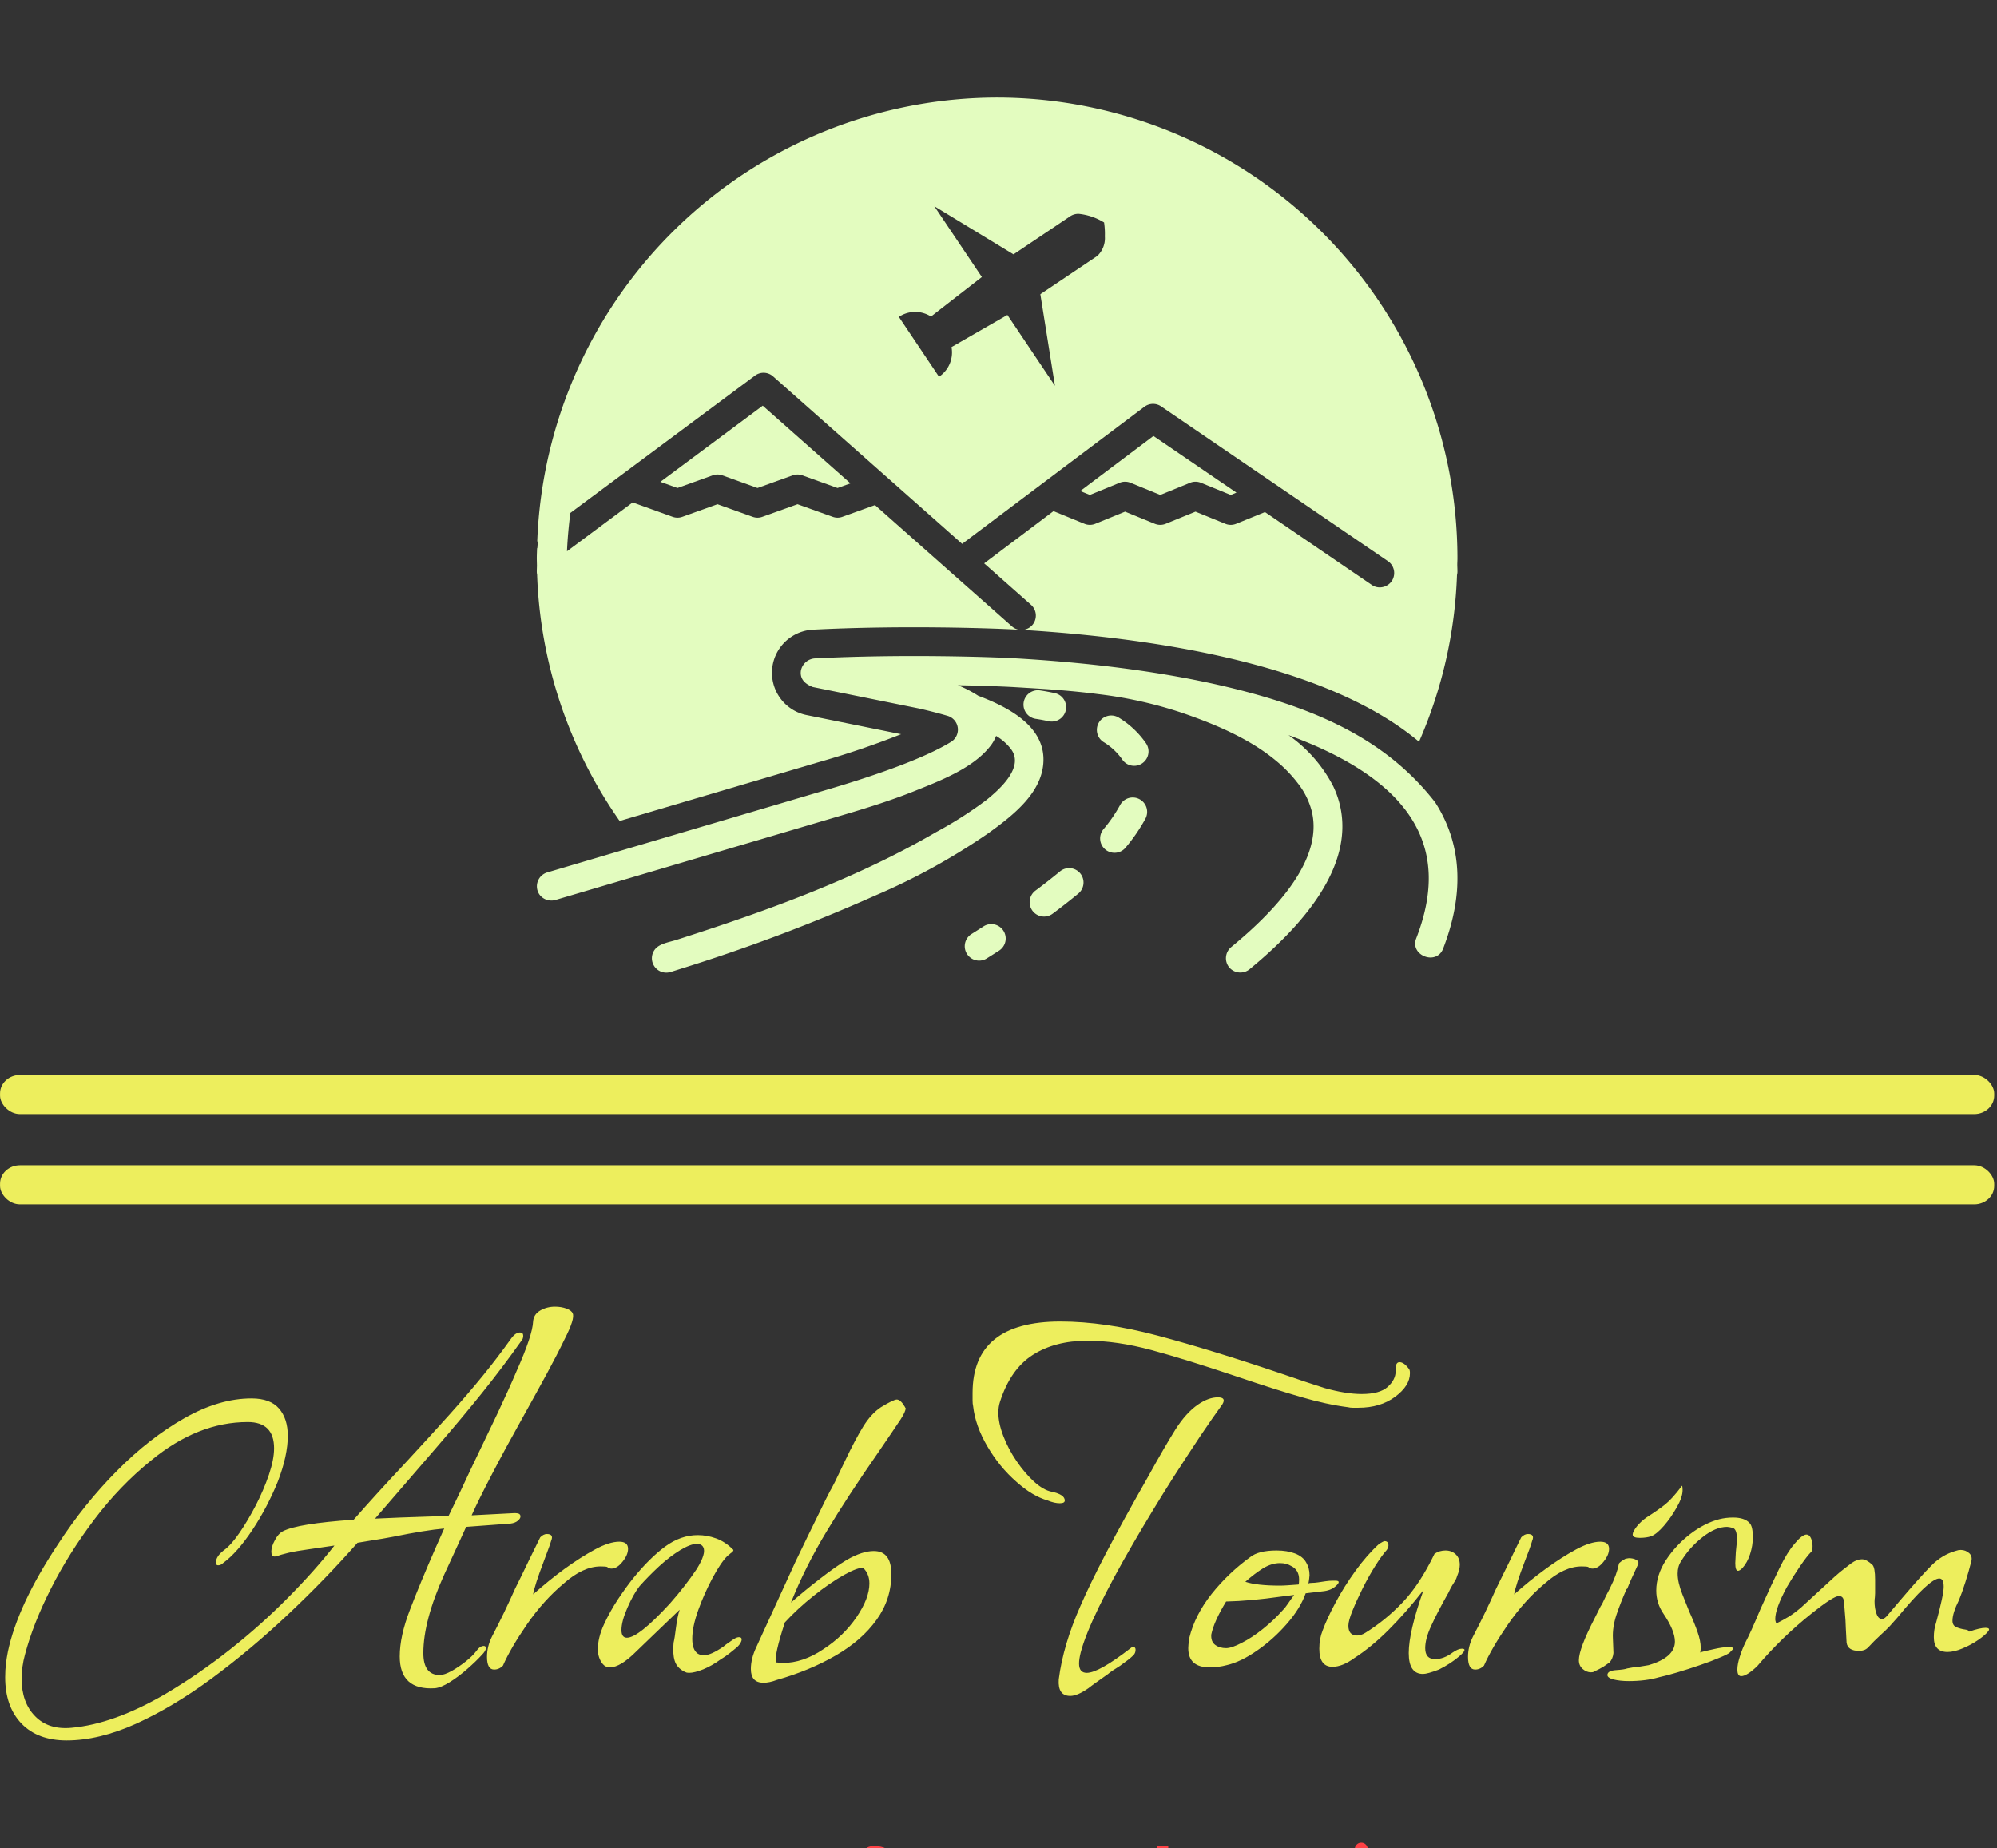 <svg xmlns="http://www.w3.org/2000/svg" version="1.1" xmlns:xlink="http://www.w3.org/1999/xlink" xmlns:svgjs="http://svgjs.dev/svgjs" width="1500" height="1388" viewBox="0 0 1500 1388"><rect x="0" y="0" width="1500" height="1388" fill="#333333" stroke="none"/><g transform="matrix(1,0,0,1,-1.037,71.055)"><svg viewBox="0 0 268 248" data-background-color="#006a27" preserveAspectRatio="xMidYMid meet" height="1388" width="1500" xmlns="http://www.w3.org/2000/svg" xmlns:xlink="http://www.w3.org/1999/xlink"><g id="tight-bounds" transform="matrix(1,0,0,1,0.185,0.4)"><svg viewBox="0 0 267.63 247.2" height="247.2" width="267.63"><g><svg viewBox="0 0 397.498 367.154" height="247.2" width="267.63"><g><rect width="397.498" height="7.793" x="0" y="194.784" fill="#edee5d" opacity="1" stroke-width="0" stroke="transparent" fill-opacity="1" class="rect-yte-0" data-fill-palette-color="primary" rx="1%" id="yte-0" data-palette-color="#edee5d"></rect></g><g><rect width="397.498" height="7.793" x="0" y="212.778" fill="#edee5d" opacity="1" stroke-width="0" stroke="transparent" fill-opacity="1" class="rect-yte-1" data-fill-palette-color="primary" rx="1%" id="yte-1" data-palette-color="#edee5d"></rect></g><g transform="matrix(1,0,0,1,0.989,240.973)"><svg viewBox="0 0 395.52 126.182" height="126.182" width="395.52"><g id="textblocktransform"><svg viewBox="0 0 395.52 126.182" height="126.182" width="395.52" id="textblock"><g><svg viewBox="0 0 395.52 86.419" height="86.419" width="395.52"><g transform="matrix(1,0,0,1,0,0)"><svg width="395.52" viewBox="-3.8 -32 180.753 39.5" height="86.419" data-palette-color="#edee5d"><path d="M1.8 7.5L1.8 7.5Q-0.85 7.5-2.33 5.95-3.8 4.4-3.8 1.75L-3.8 1.75Q-3.8 1.1-3.73 0.5-3.65-0.1-3.55-0.6L-3.55-0.6Q-2.65-4.85 1-10.35L1-10.35Q3.4-14.05 6.38-17.05 9.35-20.05 12.53-21.85 15.7-23.65 18.65-23.65L18.65-23.65Q20.35-23.65 21.15-22.73 21.95-21.8 21.95-20.25L21.95-20.25Q21.95-18.45 21.05-16.1L21.05-16.1Q20.1-13.75 18.73-11.68 17.35-9.6 16.05-8.65L16.05-8.65Q15.85-8.45 15.6-8.45L15.6-8.45Q15.4-8.45 15.4-8.7L15.4-8.7Q15.4-9.25 16.1-9.8L16.1-9.8Q16.75-10.25 17.53-11.38 18.3-12.5 19.03-13.9 19.75-15.3 20.23-16.7 20.7-18.1 20.7-19.1L20.7-19.1Q20.7-21.5 18.3-21.5L18.3-21.5Q13.75-21.5 9.5-18L9.5-18Q6.65-15.7 4.33-12.63 2-9.55 0.38-6.35-1.25-3.15-2-0.3L-2-0.3Q-2.3 0.8-2.3 1.9L-2.3 1.9Q-2.3 4.05-1.07 5.3 0.15 6.55 2.25 6.35L2.25 6.35Q6.1 6 10.75 3.3L10.75 3.3Q13.8 1.5 16.65-0.75 19.5-3 21.95-5.48 24.4-7.95 26.2-10.25L26.2-10.25 23.8-9.9Q22.7-9.75 21.98-9.58 21.25-9.4 21-9.3L21-9.3Q20.9-9.25 20.75-9.25L20.75-9.25Q20.45-9.25 20.45-9.7L20.45-9.7Q20.45-10.15 20.78-10.75 21.1-11.35 21.5-11.55L21.5-11.55Q22.85-12.25 27.95-12.6L27.95-12.6Q30.15-15.1 32.5-17.6L32.5-17.6Q35-20.3 36.7-22.2 38.4-24.1 39.73-25.73 41.05-27.35 42.3-29.1L42.3-29.1Q42.7-29.65 43.1-29.65L43.1-29.65Q43.4-29.65 43.4-29.35L43.4-29.35Q43.4-29.05 43.2-28.85L43.2-28.85Q41.5-26.45 39.65-24.15 37.8-21.85 35.58-19.28 33.35-16.7 30.55-13.45L30.55-13.45 29.9-12.7 32.2-12.8 36.6-12.95Q36.55-12.85 37.05-13.88 37.55-14.9 38.55-17.05L38.55-17.05Q39.95-19.95 41.03-22.23 42.1-24.5 42.8-26.15L42.8-26.15Q44.25-29.4 44.3-30.65L44.3-30.65Q44.35-31.3 44.95-31.65 45.55-32 46.3-32L46.3-32Q46.85-32 47.33-31.83 47.8-31.65 47.9-31.4L47.9-31.4Q48.15-30.95 47.15-29L47.15-29Q46.5-27.65 45.55-25.9 44.6-24.15 43.4-22L43.4-22Q41.75-19.05 40.58-16.8 39.4-14.55 38.7-13L38.7-13 42.55-13.2 42.7-13.2Q43.15-13.2 43.15-12.9L43.15-12.9Q43.15-12.7 42.9-12.5 42.65-12.3 42.25-12.25L42.25-12.25 38.2-11.95Q38.15-11.85 37.65-10.75 37.15-9.65 36.2-7.6L36.2-7.6Q34.3-3.4 34.3-0.45L34.3-0.45Q34.3 1.55 35.8 1.55L35.8 1.55Q36.2 1.55 36.88 1.18 37.55 0.8 38.18 0.3 38.8-0.2 39.1-0.6L39.1-0.6Q39.45-1.1 39.8-1.1L39.8-1.1Q40-1.1 40-0.9L40-0.9Q40-0.65 39.6-0.25L39.6-0.25Q39.1 0.3 38.3 1 37.5 1.7 36.7 2.2 35.9 2.7 35.35 2.75L35.35 2.75Q32.15 2.95 32.15-0.15L32.15-0.15Q32.15-2 33.08-4.4 34-6.8 35.4-10L35.4-10 36.2-11.8Q34.5-11.65 31.55-11.05L31.55-11.05Q30.5-10.85 29.68-10.73 28.85-10.6 28.3-10.5L28.3-10.5Q25.35-7.15 21.95-3.95 18.55-0.75 15.03 1.85 11.5 4.45 8.13 5.98 4.75 7.5 1.8 7.5ZM40.75 1.05L40.75 1.05Q40.1 1.05 40.1-0.1L40.1-0.1Q40.1-1.05 40.55-1.95L40.55-1.95Q41.7-4.15 42.65-6.3L42.65-6.3Q43.3-7.6 43.87-8.8 44.45-10 44.95-11L44.95-11Q45.25-11.3 45.55-11.3L45.55-11.3Q46.2-11.3 45.95-10.7L45.95-10.7Q45.85-10.35 45.67-9.88 45.5-9.4 45.25-8.75L45.25-8.75Q44.45-6.65 44.3-5.8L44.3-5.8Q45.7-7.05 47.17-8.13 48.65-9.2 49.95-9.9 51.25-10.6 52.15-10.6L52.15-10.6Q52.95-10.6 52.95-9.95L52.95-9.95Q52.95-9.4 52.45-8.78 51.95-8.15 51.45-8.15L51.45-8.15Q51.2-8.15 51.05-8.3L51.05-8.3Q50.9-8.35 50.45-8.35L50.45-8.35Q48.85-8.35 47.1-6.8L47.1-6.8Q45.25-5.25 43.75-3.08 42.25-0.9 41.55 0.7L41.55 0.7Q41.2 1.05 40.75 1.05ZM58.5 1.35L58.5 1.35Q58.4 1.35 58.3 1.33 58.2 1.3 58.1 1.25L58.1 1.25Q57.4 0.9 57.2 0.25 57-0.4 57.1-1.4L57.1-1.4Q57.2-1.8 57.32-2.8 57.45-3.8 57.65-4.4L57.65-4.4 55.1-1.95 53.7-0.6Q52.25 0.85 51.3 0.85L51.3 0.85Q50.9 0.85 50.65 0.55L50.65 0.55Q50.2 0 50.2-0.8L50.2-0.8Q50.2-1.85 50.75-3.05 51.3-4.25 52.05-5.38 52.8-6.5 53.4-7.25L53.4-7.25Q54.9-9.1 56.32-10.15 57.75-11.2 59.3-11.2L59.3-11.2Q60.15-11.2 60.97-10.9 61.8-10.6 62.5-9.9L62.5-9.9 62.55-9.85Q62.55-9.7 62.3-9.55L62.3-9.55Q62.2-9.45 62.12-9.4 62.05-9.35 62-9.3L62-9.3Q61.4-8.7 60.65-7.3 59.9-5.9 59.35-4.38 58.8-2.85 58.8-1.75L58.8-1.75Q58.8-0.75 59.3-0.4L59.3-0.4Q59.55-0.25 59.85-0.25L59.85-0.25Q60.5-0.25 61.65-1.05L61.65-1.05Q61.7-1.1 61.87-1.23 62.05-1.35 62.4-1.6L62.4-1.6Q62.8-1.9 63.05-1.9L63.05-1.9Q63.3-1.9 63.3-1.7L63.3-1.7Q63.3-1.4 62.9-1L62.9-1Q62.6-0.75 62.22-0.45 61.85-0.15 61.35 0.15L61.35 0.15Q60.6 0.7 59.8 1.03 59 1.35 58.5 1.35ZM52.85-1.85L52.85-1.85Q53.9-1.85 56.75-4.95L56.75-4.95Q57.5-5.8 58.1-6.58 58.7-7.35 59.2-8.1L59.2-8.1Q60.1-9.55 59.8-10.1L59.8-10.1Q59.65-10.4 59.2-10.4L59.2-10.4Q58.65-10.4 57.7-9.83 56.75-9.25 55.77-8.35 54.8-7.45 54-6.55L54-6.55Q53.45-5.85 52.9-4.6 52.35-3.35 52.35-2.55L52.35-2.55Q52.35-1.85 52.85-1.85ZM65.29 2.25L65.29 2.25Q64.14 2.25 64.14 1L64.14 1Q64.14 0.05 64.64-1L64.64-1 68.19-8.75Q68.59-9.6 69.29-11.03 69.99-12.45 70.99-14.5L70.99-14.5Q71.09-14.7 71.22-14.95 71.34-15.2 71.49-15.45L71.49-15.45Q71.79-16 72.09-16.65L72.09-16.65 72.69-17.9Q73.64-19.9 74.37-21.08 75.09-22.25 75.99-22.85L75.99-22.85Q77.14-23.55 77.44-23.55L77.44-23.55Q77.79-23.55 78.19-22.85L78.19-22.85Q78.19-22.8 78.22-22.8 78.24-22.8 78.24-22.75L78.24-22.75Q78.24-22.45 77.79-21.75L77.79-21.75Q77.49-21.3 76.97-20.53 76.44-19.75 75.69-18.65L75.69-18.65Q72.94-14.7 71.02-11.5 69.09-8.3 67.79-5.05L67.79-5.05Q69.04-6.15 70.47-7.25 71.89-8.35 72.89-8.95L72.89-8.95Q74.29-9.75 75.34-9.75L75.34-9.75Q76.94-9.75 76.94-7.65L76.94-7.65Q76.94-5.35 75.59-3.48 74.24-1.6 71.87-0.23 69.49 1.15 66.49 2L66.49 2Q65.84 2.25 65.29 2.25ZM66.44 0.4L67.04 0.45Q68.89 0.45 70.74-0.8L70.74-0.8Q72.59-2 73.77-3.73 74.94-5.45 74.94-6.8L74.94-6.8Q74.94-7.65 74.39-8.2L74.39-8.2Q73.94-8.3 72.64-7.58 71.34-6.85 69.87-5.68 68.39-4.5 67.24-3.25L67.24-3.25Q66.24-0.2 66.44 0.4L66.44 0.4ZM92.29-14.1L92.29-14.1Q91.79-14.1 91.19-14.35L91.19-14.35Q89.79-14.75 88.34-16.05L88.34-16.05Q86.79-17.4 85.69-19.28 84.59-21.15 84.39-22.95L84.39-22.95Q84.34-23.15 84.34-23.45 84.34-23.75 84.34-24.15L84.34-24.15Q84.34-30.65 92.34-30.65L92.34-30.65Q96.39-30.65 101.26-29.35 106.14-28.05 112.49-25.9L112.49-25.9Q113.64-25.5 114.61-25.18 115.59-24.85 116.39-24.6L116.39-24.6Q118.34-24.05 119.79-24.05L119.79-24.05Q121.44-24.05 122.16-24.7 122.89-25.35 122.89-26.15L122.89-26.15 122.89-26.35Q122.89-26.95 123.24-26.95L123.24-26.95Q123.64-26.95 124.09-26.35L124.09-26.35Q124.19-26.25 124.19-25.95L124.19-25.95Q124.19-24.8 122.84-23.8 121.49-22.8 119.49-22.8L119.49-22.8Q119.19-22.8 118.96-22.8 118.74-22.8 118.54-22.85L118.54-22.85Q116.59-23.1 114.26-23.78 111.94-24.45 108.54-25.6L108.54-25.6Q103.79-27.2 100.64-28.05 97.49-28.9 94.79-28.9L94.79-28.9Q91.84-28.9 89.81-27.6 87.79-26.3 86.84-23.35L86.84-23.35Q86.69-22.9 86.69-22.35L86.69-22.35Q86.69-21.4 87.14-20.23 87.59-19.05 88.34-17.95 89.09-16.85 89.94-16.07 90.79-15.3 91.54-15.15L91.54-15.15Q92.74-14.9 92.74-14.35L92.74-14.35Q92.74-14.1 92.29-14.1ZM93.24 3.45L93.24 3.45Q92.09 3.45 92.19 1.95L92.19 1.95Q92.59-1.2 94.19-4.8L94.19-4.8Q94.99-6.65 96.51-9.58 98.04-12.5 100.29-16.45L100.29-16.45Q101.84-19.25 102.81-20.8 103.79-22.35 104.89-23.1L104.89-23.1Q105.84-23.75 106.69-23.75L106.69-23.75Q107.49-23.75 107.09-23.1L107.09-23.1Q106.29-22 105.16-20.33 104.04-18.65 102.59-16.4L102.59-16.4Q100.69-13.4 98.89-10.3 97.09-7.2 95.84-4.63 94.59-2.05 94.19-0.5L94.19-0.5Q94.04 0.1 94.04 0.5L94.04 0.5Q94.04 1.35 94.74 1.35L94.74 1.35Q95.84 1.35 98.74-0.9L98.74-0.9Q98.84-1 98.99-1L98.99-1Q99.19-1 99.19-0.75L99.19-0.75Q99.19-0.45 98.99-0.25L98.99-0.25Q98.79-0.05 98.49 0.18 98.19 0.4 97.79 0.7L97.79 0.7Q97.39 0.95 97.09 1.15 96.79 1.35 96.69 1.45L96.69 1.45Q96.04 1.9 95.59 2.23 95.14 2.55 94.89 2.75L94.89 2.75Q93.89 3.45 93.24 3.45ZM105.94 0.85L105.94 0.85Q103.99 0.85 103.99-0.9L103.99-0.9Q103.99-1 104.01-1.25 104.04-1.5 104.09-1.85L104.09-1.85Q104.59-3.9 106.11-5.83 107.64-7.75 109.64-9.2L109.64-9.2Q110.39-9.8 112.04-9.8L112.04-9.8Q112.99-9.8 113.71-9.53 114.44-9.25 114.74-8.7L114.74-8.7Q115.04-8.2 115.04-7.55L115.04-7.55Q115.04-7.45 115.01-7.25 114.99-7.05 114.94-6.8L114.94-6.8Q115.04-6.85 115.26-6.85 115.49-6.85 115.84-6.9L115.84-6.9Q116.19-6.95 116.51-7 116.84-7.05 117.19-7.05L117.19-7.05 117.39-7.05Q117.94-7.05 117.51-6.63 117.09-6.2 116.39-6.1L116.39-6.1 114.69-5.9Q114.19-4.5 112.96-3.1 111.74-1.7 110.26-0.68 108.79 0.35 107.49 0.65L107.49 0.65Q106.74 0.85 105.94 0.85ZM112.34-6.6L112.34-6.6Q112.64-6.6 113.06-6.63 113.49-6.65 114.04-6.7L114.04-6.7Q114.09-6.8 114.09-7.15L114.09-7.15Q114.09-8.05 113.34-8.4L113.34-8.4Q112.94-8.65 112.34-8.65L112.34-8.65Q111.59-8.65 110.81-8.18 110.04-7.7 109.19-6.95L109.19-6.95Q110.24-6.6 112.34-6.6ZM107.44-0.9L107.44-0.9Q107.94-0.9 108.86-1.38 109.79-1.85 110.79-2.65 111.79-3.45 112.59-4.35L112.59-4.35Q112.84-4.6 113.09-4.98 113.34-5.35 113.64-5.75L113.64-5.75 112.44-5.6Q109.64-5.2 107.44-5.15L107.44-5.15Q106.34-3.35 106.09-2.15L106.09-2.15Q106.04-1.5 106.44-1.2 106.84-0.9 107.44-0.9ZM125.38 1.45L125.38 1.45Q124.08 1.45 124.08-0.45L124.08-0.45Q124.08-2.4 125.43-6.2L125.43-6.2Q123.83-4.15 122.26-2.58 120.68-1 119.13 0L119.13 0Q118.03 0.8 117.13 0.8L117.13 0.8Q115.93 0.8 115.93-0.85L115.93-0.85Q115.93-1.75 116.23-2.5L116.23-2.5Q116.63-3.6 117.41-5.05 118.18-6.5 119.23-7.95 120.28-9.4 121.38-10.4L121.38-10.4Q121.78-10.65 121.88-10.65L121.88-10.65Q122.23-10.65 122.23-10.25L122.23-10.25Q122.23-10.1 122.08-9.85L122.08-9.85Q121.63-9.35 121.03-8.4 120.43-7.45 119.88-6.35 119.33-5.25 118.96-4.33 118.58-3.4 118.58-2.95L118.58-2.95Q118.58-2.05 119.38-2.05L119.38-2.05Q119.73-2.05 120.13-2.3L120.13-2.3Q121.98-3.45 123.53-5.08 125.08-6.7 126.43-9.5L126.43-9.5Q126.88-9.8 127.43-9.8L127.43-9.8Q127.98-9.8 128.36-9.45 128.73-9.1 128.73-8.5L128.73-8.5Q128.73-8.05 128.48-7.45L128.48-7.45Q128.43-7.25 128.31-7.05 128.18-6.85 128.03-6.6L128.03-6.6Q127.88-6.35 127.78-6.13 127.68-5.9 127.58-5.75L127.58-5.75Q126.63-4.05 126.11-2.9 125.58-1.75 125.58-0.9L125.58-0.9Q125.58 0.1 126.48 0.1L126.48 0.1Q127.28 0.1 128.08-0.5L128.08-0.5Q128.58-0.85 128.93-0.85L128.93-0.85Q129.48-0.85 128.71-0.18 127.93 0.5 126.83 1.05L126.83 1.05Q125.78 1.45 125.38 1.45ZM130.13 1.05L130.13 1.05Q129.48 1.05 129.48-0.1L129.48-0.1Q129.48-1.05 129.93-1.95L129.93-1.95Q131.08-4.15 132.03-6.3L132.03-6.3Q132.68-7.6 133.26-8.8 133.83-10 134.33-11L134.33-11Q134.63-11.3 134.93-11.3L134.93-11.3Q135.58-11.3 135.33-10.7L135.33-10.7Q135.23-10.35 135.06-9.88 134.88-9.4 134.63-8.75L134.63-8.75Q133.83-6.65 133.68-5.8L133.68-5.8Q135.08-7.05 136.56-8.13 138.03-9.2 139.33-9.9 140.63-10.6 141.53-10.6L141.53-10.6Q142.33-10.6 142.33-9.95L142.33-9.95Q142.33-9.4 141.83-8.78 141.33-8.15 140.83-8.15L140.83-8.15Q140.58-8.15 140.43-8.3L140.43-8.3Q140.28-8.35 139.83-8.35L139.83-8.35Q138.23-8.35 136.48-6.8L136.48-6.8Q134.63-5.25 133.13-3.08 131.63-0.9 130.93 0.7L130.93 0.7Q130.58 1.05 130.13 1.05ZM145.13-10.95L145.13-10.95Q144.48-10.95 144.48-11.25L144.48-11.25Q144.48-11.5 144.85-11.98 145.23-12.45 145.73-12.8L145.73-12.8Q146.83-13.5 147.45-14 148.08-14.5 148.98-15.7L148.98-15.7Q149.03-15.6 149.03-15.3L149.03-15.3Q149.03-14.65 148.5-13.73 147.98-12.8 147.33-12.05 146.68-11.3 146.18-11.1L146.18-11.1Q145.73-10.95 145.13-10.95ZM140.68 1.3L140.68 1.3Q140.28 1.3 139.93 1 139.58 0.7 139.58 0.2L139.58 0.2Q139.58-0.85 141.03-3.65L141.03-3.65 141.58-4.75Q141.68-4.85 141.85-5.25 142.03-5.65 142.38-6.3L142.38-6.3Q142.73-7 142.93-7.55 143.13-8.1 143.23-8.6L143.23-8.6Q143.23-8.65 143.43-8.8 143.63-8.95 143.83-9.05L143.83-9.05 144.13-9.1Q144.53-9.1 144.8-8.95 145.08-8.8 144.98-8.55L144.98-8.55Q144.63-7.8 144.38-7.25 144.13-6.7 143.98-6.3L143.98-6.3 143.93-6.3Q143.38-5.05 143-3.93 142.63-2.8 142.68-1.8L142.68-1.8 142.73-0.45Q142.68 0.05 142.38 0.4L142.38 0.4Q142.18 0.55 141.83 0.78 141.48 1 140.93 1.25L140.93 1.25Q140.88 1.3 140.68 1.3ZM144.13 2.1L144.13 2.1Q143.33 2.1 142.73 1.95L142.73 1.95Q142.18 1.8 142.18 1.55L142.18 1.55Q142.18 1.15 142.98 1.1L142.98 1.1Q143.73 1.05 143.98 0.95L143.98 0.95Q144.43 0.85 145.03 0.8L145.03 0.8Q145.58 0.7 145.93 0.65L145.93 0.65Q148.33-0.05 148.33-1.5L148.33-1.5Q148.33-2.5 147.28-4.05L147.28-4.05Q146.63-5 146.63-6.15L146.63-6.15Q146.63-7.55 147.5-8.9 148.38-10.25 149.7-11.28 151.03-12.3 152.38-12.65L152.38-12.65Q152.98-12.8 153.63-12.8L153.63-12.8Q154.68-12.8 155.13-12.3L155.13-12.3Q155.43-12 155.43-11L155.43-11Q155.43-10.25 155.18-9.47 154.93-8.7 154.48-8.2L154.48-8.2Q154.23-7.95 154.08-7.95L154.08-7.95Q153.83-7.95 153.83-8.65L153.83-8.65 153.88-9.65Q153.93-10.05 153.95-10.35 153.98-10.65 153.98-10.85L153.98-10.85Q153.98-11.7 153.63-11.85L153.63-11.85Q153.23-11.95 153.08-11.95L153.08-11.95Q152.03-11.95 150.83-11 149.63-10.05 148.88-8.8L148.88-8.8Q148.58-8.35 148.58-7.7L148.58-7.7Q148.58-6.9 149-5.83 149.43-4.75 149.63-4.25L149.63-4.25Q150.13-3.15 150.4-2.35 150.68-1.55 150.68-0.95L150.68-0.95Q150.68-0.65 150.63-0.5L150.63-0.5Q150.88-0.6 151.83-0.8L151.83-0.8Q152.68-1 153.28-1L153.28-1Q153.63-1 153.63-0.85L153.63-0.85Q153.63-0.8 153.33-0.5L153.33-0.5Q153.18-0.35 152.4-0.03 151.63 0.3 150.6 0.65 149.58 1 148.58 1.3 147.58 1.6 146.88 1.75L146.88 1.75Q145.68 2.1 144.13 2.1ZM154.37 1.65L154.37 1.65Q154.02 1.65 154.02 1.05L154.02 1.05Q154.02 0.55 154.25-0.15 154.47-0.85 154.77-1.45L154.77-1.45Q155.22-2.3 156.12-4.45L156.12-4.45Q157.17-6.8 157.87-8.22 158.57-9.65 159.22-10.4L159.22-10.4Q159.92-11.25 160.32-11.25L160.32-11.25Q160.57-11.25 160.72-10.93 160.87-10.6 160.87-10.2L160.87-10.2Q160.87-9.8 160.77-9.7L160.77-9.7Q160.37-9.3 159.72-8.35 159.07-7.4 158.52-6.45L158.52-6.45Q157.47-4.5 157.47-3.55L157.47-3.55Q157.47-3.45 157.5-3.35 157.52-3.25 157.57-3.15L157.57-3.15Q158.17-3.45 158.67-3.75 159.17-4.05 159.82-4.6L159.82-4.6 162.87-7.4Q163.37-7.85 163.77-8.15 164.17-8.45 164.42-8.65L164.42-8.65Q164.92-9 165.37-9L165.37-9Q165.77-9 166.32-8.5L166.32-8.5Q166.57-8.25 166.57-7.15L166.57-7.15 166.57-5.9Q166.57-5.7 166.55-5.53 166.52-5.35 166.52-5.15L166.52-5.15Q166.52-4.5 166.7-4.03 166.87-3.55 167.22-3.55L167.22-3.55Q167.37-3.55 167.62-3.8L167.62-3.8 169.02-5.45Q170.77-7.5 171.72-8.45 172.67-9.4 173.87-9.75L173.87-9.75Q174.02-9.8 174.15-9.83 174.27-9.85 174.37-9.85L174.37-9.85Q174.82-9.85 175.15-9.55 175.47-9.25 175.32-8.75L175.32-8.75Q175.12-7.95 174.8-6.93 174.47-5.9 174.22-5.3L174.22-5.3Q173.62-4.1 173.62-3.4L173.62-3.4Q173.62-2.95 174-2.8 174.37-2.65 174.75-2.6 175.12-2.55 175.12-2.4L175.12-2.4Q176.12-2.75 176.62-2.75L176.62-2.75Q177.12-2.75 176.87-2.43 176.62-2.1 175.97-1.65 175.32-1.2 174.55-0.88 173.77-0.55 173.17-0.55L173.17-0.55Q171.92-0.55 171.92-1.9L171.92-1.9Q171.92-2.6 172.12-3.2L172.12-3.2Q172.82-5.75 172.82-6.5L172.82-6.5Q172.82-7.25 172.42-7.25L172.42-7.25Q171.52-7.25 168.57-3.65L168.57-3.65Q168.27-3.3 167.9-2.9 167.52-2.5 167.07-2.1L167.07-2.1Q166.47-1.55 165.92-0.95L165.92-0.95Q165.62-0.65 165.12-0.65L165.12-0.65Q164.07-0.65 163.97-1.4L163.97-1.4Q163.92-2.2 163.9-2.73 163.87-3.25 163.87-3.45L163.87-3.45Q163.77-4.75 163.72-5.2L163.72-5.2Q163.67-5.65 163.27-5.65L163.27-5.65Q162.77-5.65 160.77-4.05L160.77-4.05Q158.07-1.9 155.82 0.75L155.82 0.75Q154.87 1.65 154.37 1.65Z" opacity="1" transform="matrix(1,0,0,1,0,0)" fill="#edee5d" class="wordmark-text-0" data-fill-palette-color="primary" id="text-0"></path></svg></g></svg></g><g transform="matrix(1,0,0,1,75.544,106.82)"><svg viewBox="0 0 244.431 19.362" height="19.362" width="244.431"><g transform="matrix(1,0,0,1,0,0)"><svg width="244.431" viewBox="4.64 -39.84 658.29 52.14" height="19.362" data-palette-color="#ff4145"><path d="M27.15-31.54L10.6-31.54 10.6-20.21 25.63-20.21 25.63-16.21 10.6-16.21 10.6-4.44 27.15-4.44 27.15 0 4.64 0 4.64-35.99 27.15-35.99 27.15-31.54ZM34.32-2.2L34.32-2.2 36.81-6.15Q37.79-5.47 39.13-4.88 40.48-4.3 42.53-4.3L42.53-4.3Q45.21-4.3 46.73-5.13 48.24-5.96 48.24-7.57L48.24-7.57Q48.24-8.74 47.36-9.45 46.48-10.16 45.14-10.67 43.8-11.18 42.26-11.65 40.72-12.11 39.4-12.79L39.4-12.79Q36.81-14.16 35.52-15.67 34.23-17.19 34.23-19.68L34.23-19.68Q34.23-21.73 35.08-23.29 35.94-24.85 37.3-25.9 38.67-26.95 40.43-27.49 42.19-28.03 43.99-28.03L43.99-28.03Q46.43-28.03 48.48-27.51 50.53-27 52.44-25.78L52.44-25.78 50.53-21.73Q49.07-22.56 47.36-22.88 45.65-23.19 43.99-23.19L43.99-23.19Q42.19-23.19 41.14-22.39 40.09-21.58 40.09-19.87L40.09-19.87Q40.09-18.55 41.04-17.8 41.99-17.04 43.5-16.46 45.02-15.87 46.73-15.28 48.44-14.7 49.92-13.79 51.41-12.89 52.39-11.52 53.37-10.16 53.37-8.01L53.37-8.01Q53.37-5.91 52.54-4.35 51.71-2.78 50.29-1.76 48.87-0.73 47.02-0.24 45.16 0.24 43.06 0.24L43.06 0.24Q41.79 0.24 40.72 0.17 39.65 0.1 38.62-0.15 37.6-0.39 36.57-0.88 35.54-1.37 34.32-2.2ZM60.49-2.2L60.49-2.2 62.98-6.15Q63.96-5.47 65.3-4.88 66.65-4.3 68.7-4.3L68.7-4.3Q71.38-4.3 72.9-5.13 74.41-5.96 74.41-7.57L74.41-7.57Q74.41-8.74 73.53-9.45 72.65-10.16 71.31-10.67 69.97-11.18 68.43-11.65 66.89-12.11 65.57-12.79L65.57-12.79Q62.98-14.16 61.69-15.67 60.4-17.19 60.4-19.68L60.4-19.68Q60.4-21.73 61.25-23.29 62.1-24.85 63.47-25.9 64.84-26.95 66.6-27.49 68.35-28.03 70.16-28.03L70.16-28.03Q72.6-28.03 74.65-27.51 76.7-27 78.61-25.78L78.61-25.78 76.7-21.73Q75.24-22.56 73.53-22.88 71.82-23.19 70.16-23.19L70.16-23.19Q68.35-23.19 67.3-22.39 66.25-21.58 66.25-19.87L66.25-19.87Q66.25-18.55 67.21-17.8 68.16-17.04 69.67-16.46 71.19-15.87 72.9-15.28 74.6-14.7 76.09-13.79 77.58-12.89 78.56-11.52 79.54-10.16 79.54-8.01L79.54-8.01Q79.54-5.91 78.71-4.35 77.88-2.78 76.46-1.76 75.04-0.73 73.19-0.24 71.33 0.24 69.23 0.24L69.23 0.24Q67.96 0.24 66.89 0.17 65.82 0.1 64.79-0.15 63.76-0.39 62.74-0.88 61.71-1.37 60.49-2.2ZM98.72-27.83L98.72-27.83Q102.04-27.83 104.58-26.49 107.12-25.15 108.76-22.92 110.39-20.7 111.1-17.8 111.81-14.89 111.37-11.77L111.37-11.77 92.23-11.77Q92.23-10.21 92.81-8.89 93.4-7.57 94.4-6.62 95.4-5.66 96.79-5.13 98.19-4.59 99.8-4.59L99.8-4.59Q100.33-4.59 101.14-4.71 101.95-4.83 102.85-5.15 103.75-5.47 104.66-5.96 105.56-6.45 106.24-7.13L106.24-7.13 108.39-3.86Q106.78-1.86 104.63-0.83 102.48 0.2 99.16 0.2L99.16 0.2Q96.48 0.2 94.13-0.9 91.79-2 90.13-3.91 88.47-5.81 87.49-8.35 86.52-10.89 86.52-13.82L86.52-13.82Q86.52-16.7 87.49-19.26 88.47-21.83 90.1-23.73 91.74-25.63 93.99-26.73 96.23-27.83 98.72-27.83ZM92.42-16.06L105.9-16.06Q105.9-17.38 105.41-18.65 104.92-19.92 104.07-20.95 103.22-21.97 101.99-22.58 100.77-23.19 99.36-23.24L99.36-23.24Q97.84-23.24 96.57-22.66 95.31-22.07 94.38-21.09 93.45-20.12 92.94-18.77 92.42-17.43 92.42-16.06L92.42-16.06ZM142.42-0.98L142.42 0 136.46 0 136.46-14.99Q136.46-16.65 136.32-18.16 136.17-19.68 135.63-20.85 135.1-22.02 134.17-22.68 133.24-23.34 131.58-23.34L131.58-23.34Q131.04-23.34 130.19-23.19 129.34-23.05 128.43-22.75 127.53-22.46 126.72-22.02 125.92-21.58 125.53-21L125.53-21 125.53-20.7 125.53-20.61 125.53-9.77 125.53-9.67 125.53 0 119.62 0 119.62-27.54 124.89-27.54 125.53-24.76Q126.11-25.29 127.02-25.85 127.92-26.42 128.99-26.86 130.07-27.29 131.19-27.56 132.31-27.83 133.39-27.83L133.39-27.83Q135.59-27.83 137.1-26.9 138.61-25.98 140.13-24.51L140.13-24.51Q140.96-23.68 141.42-22.58 141.88-21.48 142.1-20.29 142.32-19.09 142.37-17.87 142.42-16.65 142.42-15.48L142.42-15.48 142.42-0.98ZM168.79-7.03L170.98-3.86Q169.32-1.76 167.37-0.76 165.42 0.24 162.39 0.24L162.39 0.24Q159.51 0.24 157.17-0.85 154.82-1.95 153.16-3.83 151.5-5.71 150.65-8.25 149.79-10.79 149.79-13.77L149.79-13.77Q149.79-16.7 150.72-19.24 151.65-21.78 153.31-23.66 154.97-25.54 157.31-26.61 159.66-27.69 162.54-27.69L162.54-27.69Q165.56-27.69 167.71-26.68 169.86-25.68 171.52-23.58L171.52-23.58 168.88-20.41Q168.05-21.39 166.59-22.19 165.12-23 162.59-23L162.59-23Q161.12-23 159.9-22.31 158.68-21.63 157.82-20.41 156.97-19.19 156.51-17.53 156.04-15.87 156.04-13.92L156.04-13.92Q156.04-11.96 156.46-10.28 156.87-8.59 157.7-7.32 158.53-6.05 159.68-5.32 160.83-4.59 162.34-4.59L162.34-4.59Q164.54-4.59 166.03-5.3 167.52-6.01 168.79-7.03L168.79-7.03ZM190.66-27.83L190.66-27.83Q193.98-27.83 196.52-26.49 199.06-25.15 200.69-22.92 202.33-20.7 203.04-17.8 203.74-14.89 203.31-11.77L203.31-11.77 184.16-11.77Q184.16-10.21 184.75-8.89 185.34-7.57 186.34-6.62 187.34-5.66 188.73-5.13 190.12-4.59 191.73-4.59L191.73-4.59Q192.27-4.59 193.08-4.71 193.88-4.83 194.78-5.15 195.69-5.47 196.59-5.96 197.49-6.45 198.18-7.13L198.18-7.13 200.33-3.86Q198.72-1.86 196.57-0.83 194.42 0.2 191.1 0.2L191.1 0.2Q188.41 0.2 186.07-0.9 183.73-2 182.07-3.91 180.4-5.81 179.43-8.35 178.45-10.89 178.45-13.82L178.45-13.82Q178.45-16.7 179.43-19.26 180.4-21.83 182.04-23.73 183.68-25.63 185.92-26.73 188.17-27.83 190.66-27.83ZM184.36-16.06L197.84-16.06Q197.84-17.38 197.35-18.65 196.86-19.92 196.01-20.95 195.15-21.97 193.93-22.58 192.71-23.19 191.29-23.24L191.29-23.24Q189.78-23.24 188.51-22.66 187.24-22.07 186.31-21.09 185.39-20.12 184.87-18.77 184.36-17.43 184.36-16.06L184.36-16.06ZM237.19-27.69L237.19-27.69Q240.02-27.69 242.31-26.59 244.61-25.49 246.22-23.58 247.83-21.68 248.71-19.14 249.59-16.6 249.59-13.67L249.59-13.67Q249.59-10.74 248.66-8.18 247.73-5.62 246.05-3.74 244.36-1.86 242.05-0.81 239.73 0.24 236.89 0.24L236.89 0.24Q234.01 0.24 231.65-0.83 229.28-1.9 227.64-3.81 226.01-5.71 225.13-8.25 224.25-10.79 224.25-13.77 224.25-16.75 225.2-19.34 226.15-21.92 227.84-23.75 229.52-25.59 231.91-26.64 234.31-27.69 237.19-27.69ZM236.8-4.39L236.8-4.39Q238.26-4.39 239.46-5.1 240.65-5.81 241.51-7.06 242.36-8.3 242.88-10.01 243.39-11.72 243.39-13.67L243.39-13.67Q243.39-15.63 242.92-17.33 242.46-19.04 241.65-20.34 240.85-21.63 239.68-22.41 238.51-23.19 237.04-23.19L237.04-23.19Q235.58-23.19 234.36-22.46 233.13-21.73 232.28-20.48 231.43-19.24 230.96-17.55 230.5-15.87 230.5-13.92L230.5-13.92Q230.5-11.96 230.91-10.23 231.33-8.5 232.16-7.23 232.99-5.96 234.14-5.18 235.28-4.39 236.8-4.39ZM269.02-33.84L269.02-33.84Q268.04-33.84 267.38-33.35 266.73-32.86 266.29-31.98 265.85-31.1 265.65-29.96 265.46-28.81 265.41-27.54L265.41-27.54 269.66-27.54 269.66-23.54 265.31-23.54 265.31-21.19 265.31 0 259.35 0 259.35-21.19 259.35-23.54 255.74-23.54 255.74-27.54 259.45-27.54Q259.6-29.64 260.04-31.57 260.48-33.5 261.43-34.94 262.38-36.38 264.02-37.26 265.65-38.13 268.14-38.13L268.14-38.13Q268.87-38.13 269.7-38.01 270.53-37.89 271.34-37.72 272.15-37.55 272.83-37.3 273.51-37.06 273.9-36.77L273.9-36.77 272-33.25Q271.32-33.64 270.36-33.74 269.41-33.84 269.02-33.84ZM318.23 0L312.03 0 305.25-13.04Q305.1-13.04 304.86-13.01 304.61-12.99 304.1-12.99 303.59-12.99 302.54-12.99 301.49-12.99 299.68-12.99L299.68-12.99 299.68 0 293.82 0 293.82-35.99 304.17-35.99Q306.47-35.99 308.71-35.25 310.96-34.52 312.74-33.06 314.52-31.59 315.62-29.52 316.72-27.44 316.72-24.85L316.72-24.85Q316.72-20.95 314.91-18.21 313.11-15.48 310.03-14.16L310.03-14.16 318.23 0ZM299.68-31.54L299.68-17.29 305-17.29Q306.08-17.29 307.15-17.65 308.22-18.02 309.1-18.85 309.98-19.68 310.52-21.17 311.06-22.66 311.06-24.85L311.06-24.85Q311.06-25.73 310.81-26.88 310.57-28.03 309.81-29.08 309.05-30.13 307.69-30.83 306.32-31.54 304.07-31.54L304.07-31.54 299.68-31.54ZM338.1-27.69L338.1-27.69Q340.94-27.69 343.23-26.59 345.53-25.49 347.14-23.58 348.75-21.68 349.63-19.14 350.51-16.6 350.51-13.67L350.51-13.67Q350.51-10.74 349.58-8.18 348.65-5.62 346.97-3.74 345.28-1.86 342.96-0.81 340.64 0.24 337.81 0.24L337.81 0.24Q334.93 0.24 332.56-0.83 330.19-1.9 328.56-3.81 326.92-5.71 326.04-8.25 325.17-10.79 325.17-13.77 325.17-16.75 326.12-19.34 327.07-21.92 328.75-23.75 330.44-25.59 332.83-26.64 335.22-27.69 338.1-27.69ZM337.71-4.39L337.71-4.39Q339.18-4.39 340.38-5.1 341.57-5.81 342.43-7.06 343.28-8.3 343.79-10.01 344.31-11.72 344.31-13.67L344.31-13.67Q344.31-15.63 343.84-17.33 343.38-19.04 342.57-20.34 341.77-21.63 340.6-22.41 339.42-23.19 337.96-23.19L337.96-23.19Q336.49-23.19 335.27-22.46 334.05-21.73 333.2-20.48 332.34-19.24 331.88-17.55 331.42-15.87 331.42-13.92L331.42-13.92Q331.42-11.96 331.83-10.23 332.25-8.5 333.08-7.23 333.91-5.96 335.05-5.18 336.2-4.39 337.71-4.39ZM378.29-27.54L384.24-27.54Q381.56-20.36 379.46-14.82 377.36-9.28 375.8-5.1 374.24-0.93 373.04 1.95 371.84 4.83 370.84 6.76 369.84 8.69 368.96 9.79 368.08 10.89 367.16 11.47 366.23 12.06 365.13 12.18 364.03 12.3 362.61 12.3L362.61 12.3Q362.17 12.3 361.59 12.18 361 12.06 360.44 11.89 359.88 11.72 359.44 11.55 359 11.38 358.85 11.33L358.85 11.33Q359.05 10.45 359.24 9.67L359.24 9.67Q359.39 8.98 359.56 8.37 359.73 7.76 359.83 7.52L359.83 7.52Q360.22 7.52 361.03 7.76 361.83 8.01 362.22 8.01L362.22 8.01Q363 8.01 363.61 7.93 364.23 7.86 364.71 7.5 365.2 7.13 365.64 6.42 366.08 5.71 366.62 4.39L366.62 4.39 368.47 0 357.19-27.54 363.1-27.54 371.16-6.35 378.29-27.54ZM410.46-14.89L410.46-8.54 410.46-8.15Q410.46-7.76 410.51-7.01 410.56-6.25 410.71-5.47 410.85-4.69 411.17-4.05 411.49-3.42 412.03-3.22L412.03-3.22 410.46 0.05Q409.83 0.05 409.12-0.24 408.41-0.54 407.75-1.07 407.09-1.61 406.63-2.27 406.17-2.93 405.92-3.71L405.92-3.71Q405.58-2.88 404.73-2.17 403.87-1.46 402.8-0.9 401.72-0.34 400.48-0.05 399.23 0.24 398.16 0.24L398.16 0.24Q396.5 0.24 394.96-0.2 393.42-0.63 392.25-1.61 391.08-2.59 390.42-4.2 389.76-5.81 389.76-8.15L389.76-8.15Q389.76-10.4 390.71-12.04 391.66-13.67 393.15-14.72 394.64-15.77 396.55-16.28 398.45-16.8 400.4-16.8L400.4-16.8 404.55-16.8Q404.55-19.19 404.31-20.61 404.07-22.02 403.48-22.68 402.89-23.34 402.04-23.51 401.19-23.68 400.01-23.68L400.01-23.68Q398.94-23.68 397.99-23.41 397.04-23.14 396.23-22.78 395.42-22.41 394.81-21.97 394.2-21.53 393.91-21.29L393.91-21.29 391.71-24.66Q392.2-25.2 393.18-25.76 394.15-26.32 395.42-26.76 396.69-27.2 398.18-27.47 399.67-27.73 401.28-27.73L401.28-27.73Q402.75-27.73 404.14-27.44 405.53-27.15 406.68-26.46 407.83-25.78 408.68-24.63 409.54-23.49 409.88-21.78L409.88-21.78Q410.22-20.07 410.34-18.33 410.46-16.6 410.46-14.89L410.46-14.89ZM404.6-6.59L404.6-13.33 401.48-13.33Q400.5-13.33 399.43-13.13 398.35-12.94 397.43-12.4 396.5-11.87 395.89-10.86 395.28-9.86 395.28-8.3L395.28-8.3Q395.28-5.86 396.38-4.79 397.47-3.71 399.57-3.71L399.57-3.71Q401.04-3.71 402.38-4.49 403.72-5.27 404.6-6.59L404.6-6.59ZM425.65-37.94L425.65-8.4Q425.65-6.74 426.09-5.79 426.53-4.83 427.31-4.37 428.09-3.91 429.09-3.76 430.09-3.61 431.26-3.61L431.26-3.61 431.26 0Q430.63 0.1 429.94 0.15L429.94 0.15Q429.41 0.2 428.67 0.22 427.94 0.24 427.21 0.24L427.21 0.24Q426.48 0.24 425.74 0.2 425.01 0.15 424.43 0.05L424.43 0.05Q422.77-0.29 421.84-1.42 420.91-2.54 420.42-3.93 419.93-5.32 419.81-6.64 419.69-7.96 419.69-8.69L419.69-8.69 419.69-9.28 419.69-37.94 425.65-37.94ZM473.83-31.54L457.28-31.54 457.28-20.21 472.32-20.21 472.32-16.21 457.28-16.21 457.28-4.44 473.83-4.44 473.83 0 451.32 0 451.32-35.99 473.83-35.99 473.83-31.54ZM517.92-15.48L517.92-0.93 517.92 0 512.06 0 512.06-14.99Q512.06-16.65 512.04-18.14 512.02-19.63 511.72-20.8 511.43-21.97 510.77-22.63 510.11-23.29 508.74-23.29L508.74-23.29Q508.5-23.29 507.89-23.22 507.28-23.14 506.45-22.92 505.62-22.71 504.62-22.22 503.62-21.73 502.64-20.95L502.64-20.95Q502.64-19.04 502.66-17.92 502.69-16.8 502.69-15.48L502.69-15.48 502.69 0 496.78 0 496.78-14.99Q496.78-16.65 496.78-18.14 496.78-19.63 496.49-20.8 496.2-21.97 495.51-22.63 494.83-23.29 493.51-23.29L493.51-23.29Q493.07-23.29 492.29-23.17 491.51-23.05 490.65-22.75 489.8-22.46 488.94-22.02 488.09-21.58 487.5-21L487.5-21 487.5 0 481.55 0 481.55-27.54 486.87-27.54 487.5-24.71Q488.72-25.83 490.65-26.78 492.58-27.73 494.68-27.73L494.68-27.73Q497.03-27.73 498.59-26.71 500.15-25.68 501.71-23.68L501.71-23.68Q502.54-24.61 503.57-25.39 504.59-26.17 505.69-26.71 506.79-27.25 507.87-27.54 508.94-27.83 509.92-27.83L509.92-27.83Q511.58-27.83 513.04-27.17 514.51-26.51 515.6-25.29 516.7-24.07 517.31-22.39 517.92-20.7 517.92-18.75L517.92-18.75 517.92-15.48ZM532.23-27.54L532.23 0 526.27 0 526.27-27.54 532.23-27.54ZM532.76-36.33L532.76-36.33Q532.76-34.86 531.74-33.86 530.71-32.86 529.25-32.86L529.25-32.86Q527.78-32.86 526.78-33.89 525.78-34.91 525.78-36.33L525.78-36.33Q525.78-37.79 526.81-38.82 527.83-39.84 529.25-39.84L529.25-39.84Q530.71-39.84 531.74-38.82 532.76-37.79 532.76-36.33ZM556-27.73L556-21.58Q554.64-21.97 552.68-22.02L552.68-22.02Q550.93-22.02 549.19-21.61 547.46-21.19 546.43-20.21L546.43-20.21 546.43-9.77 546.43-9.67 546.43 0 540.53 0 540.53-27.54 545.8-27.54 546.43-24.71Q547.17-25.44 547.97-26.03 548.78-26.61 549.85-26.98 550.93-27.34 552.39-27.54 553.86-27.73 556-27.73L556-27.73ZM582.27-14.89L582.27-8.54 582.27-8.15Q582.27-7.76 582.32-7.01 582.37-6.25 582.52-5.47 582.66-4.69 582.98-4.05 583.3-3.42 583.83-3.22L583.83-3.22 582.27 0.05Q581.64 0.05 580.93-0.24 580.22-0.54 579.56-1.07 578.9-1.61 578.44-2.27 577.97-2.93 577.73-3.71L577.73-3.71Q577.39-2.88 576.53-2.17 575.68-1.46 574.61-0.9 573.53-0.34 572.29-0.05 571.04 0.24 569.97 0.24L569.97 0.24Q568.31 0.24 566.77-0.2 565.23-0.63 564.06-1.61 562.89-2.59 562.23-4.2 561.57-5.81 561.57-8.15L561.57-8.15Q561.57-10.4 562.52-12.04 563.47-13.67 564.96-14.72 566.45-15.77 568.36-16.28 570.26-16.8 572.21-16.8L572.21-16.8 576.36-16.8Q576.36-19.19 576.12-20.61 575.88-22.02 575.29-22.68 574.7-23.34 573.85-23.51 572.99-23.68 571.82-23.68L571.82-23.68Q570.75-23.68 569.8-23.41 568.84-23.14 568.04-22.78 567.23-22.41 566.62-21.97 566.01-21.53 565.72-21.29L565.72-21.29 563.52-24.66Q564.01-25.2 564.99-25.76 565.96-26.32 567.23-26.76 568.5-27.2 569.99-27.47 571.48-27.73 573.09-27.73L573.09-27.73Q574.56-27.73 575.95-27.44 577.34-27.15 578.49-26.46 579.63-25.78 580.49-24.63 581.34-23.49 581.69-21.78L581.69-21.78Q582.03-20.07 582.15-18.33 582.27-16.6 582.27-14.89L582.27-14.89ZM576.41-6.59L576.41-13.33 573.29-13.33Q572.31-13.33 571.24-13.13 570.16-12.94 569.23-12.4 568.31-11.87 567.7-10.86 567.09-9.86 567.09-8.3L567.09-8.3Q567.09-5.86 568.18-4.79 569.28-3.71 571.38-3.71L571.38-3.71Q572.85-3.71 574.19-4.49 575.53-5.27 576.41-6.59L576.41-6.59ZM599.46-23.54L599.46-8.35Q599.46-6.69 599.9-5.76 600.34-4.83 601.14-4.35 601.95-3.86 602.95-3.74 603.95-3.61 605.07-3.61L605.07-3.61 605.07 0Q604.44 0.1 603.8 0.15L603.8 0.15Q603.27 0.2 602.51 0.22 601.75 0.24 601.02 0.24L601.02 0.24Q600.29 0.24 599.53 0.2 598.77 0.15 598.24 0.05L598.24 0.05Q596.58-0.24 595.65-1.39 594.72-2.54 594.26-3.93 593.79-5.32 593.67-6.64 593.55-7.96 593.55-8.69L593.55-8.69 593.55-23.54 589.94-23.54 589.94-27.54 593.55-27.54 593.55-35.35 599.46-35.35 599.46-27.54 603.85-27.54 603.85-23.54 599.46-23.54ZM623.53-27.83L623.53-27.83Q626.85-27.83 629.39-26.49 631.92-25.15 633.56-22.92 635.2-20.7 635.9-17.8 636.61-14.89 636.17-11.77L636.17-11.77 617.03-11.77Q617.03-10.21 617.62-8.89 618.2-7.57 619.21-6.62 620.21-5.66 621.6-5.13 622.99-4.59 624.6-4.59L624.6-4.59Q625.14-4.59 625.94-4.71 626.75-4.83 627.65-5.15 628.56-5.47 629.46-5.96 630.36-6.45 631.05-7.13L631.05-7.13 633.19-3.86Q631.58-1.86 629.43-0.83 627.29 0.2 623.97 0.2L623.97 0.2Q621.28 0.2 618.94-0.9 616.59-2 614.93-3.91 613.27-5.81 612.3-8.35 611.32-10.89 611.32-13.82L611.32-13.82Q611.32-16.7 612.3-19.26 613.27-21.83 614.91-23.73 616.54-25.63 618.79-26.73 621.04-27.83 623.53-27.83ZM617.23-16.06L630.7-16.06Q630.7-17.38 630.22-18.65 629.73-19.92 628.87-20.95 628.02-21.97 626.8-22.58 625.58-23.19 624.16-23.24L624.16-23.24Q622.65-23.24 621.38-22.66 620.11-22.07 619.18-21.09 618.25-20.12 617.74-18.77 617.23-17.43 617.23-16.06L617.23-16.06ZM643.89-2.2L643.89-2.2 646.38-6.15Q647.35-5.47 648.69-4.88 650.04-4.3 652.09-4.3L652.09-4.3Q654.77-4.3 656.29-5.13 657.8-5.96 657.8-7.57L657.8-7.57Q657.8-8.74 656.92-9.45 656.04-10.16 654.7-10.67 653.36-11.18 651.82-11.65 650.28-12.11 648.96-12.79L648.96-12.79Q646.38-14.16 645.08-15.67 643.79-17.19 643.79-19.68L643.79-19.68Q643.79-21.73 644.64-23.29 645.5-24.85 646.86-25.9 648.23-26.95 649.99-27.49 651.75-28.03 653.55-28.03L653.55-28.03Q655.99-28.03 658.05-27.51 660.1-27 662-25.78L662-25.78 660.1-21.73Q658.63-22.56 656.92-22.88 655.21-23.19 653.55-23.19L653.55-23.19Q651.75-23.19 650.7-22.39 649.65-21.58 649.65-19.87L649.65-19.87Q649.65-18.55 650.6-17.8 651.55-17.04 653.06-16.46 654.58-15.87 656.29-15.28 658-14.7 659.49-13.79 660.98-12.89 661.95-11.52 662.93-10.16 662.93-8.01L662.93-8.01Q662.93-5.91 662.1-4.35 661.27-2.78 659.85-1.76 658.44-0.73 656.58-0.24 654.73 0.24 652.63 0.24L652.63 0.24Q651.36 0.24 650.28 0.17 649.21 0.1 648.18-0.15 647.16-0.39 646.13-0.88 645.11-1.37 643.89-2.2Z" opacity="1" transform="matrix(1,0,0,1,0,0)" fill="#ff4145" class="slogan-text-1" data-fill-palette-color="secondary" id="text-1"></path></svg></g></svg></g></svg></g></svg></g><g transform="matrix(1,0,0,1,106.989,0)"><svg viewBox="0 0 183.519 174.383" height="174.383" width="183.519"><g><svg xmlns="http://www.w3.org/2000/svg" data-name="Layer 1" viewBox="0 0 128.001 121.628" x="0" y="0" id="icon-0" width="183.519" height="174.383" class="icon-icon-0" data-fill-palette-color="accent"><path d="M73.549 85.157A2 2 0 0 0 72.017 82.78 29 29 0 0 0 69.889 82.392 2 2 0 0 0 69.367 86.357C69.374 86.358 70.09 86.455 71.171 86.69A2 2 0 0 0 71.596 86.734 2 2 0 0 0 73.549 85.157" fill="#e3fcbf" data-fill-palette-color="accent"></path><path d="M83.793 97.519A2 2 0 0 0 81.089 98.349 20 20 0 0 1 78.816 101.66 2 2 0 1 0 81.896 104.21 24 24 0 0 0 84.625 100.224 2 2 0 0 0 83.793 97.519" fill="#e3fcbf" data-fill-palette-color="accent"></path><path d="M68.92 113.033A2 2 0 0 0 71.719 113.441 92 92 0 0 0 75.287 110.646 2 2 0 0 0 72.737 107.564 86 86 0 0 1 69.327 110.234 2 2 0 0 0 68.92 113.034" fill="#e3fcbf" data-fill-palette-color="accent"></path><path d="M84.723 89.785A12.5 12.5 0 0 0 80.913 86.187 2 2 0 0 0 78.767 89.562 8.6 8.6 0 0 1 81.379 91.98 2 2 0 1 0 84.723 89.785" fill="#e3fcbf" data-fill-palette-color="accent"></path><path d="M61.502 119.958A2 2 0 0 0 62.562 119.652Q63.437 119.104 64.272 118.57A2 2 0 0 0 62.11 115.202Q61.292 115.728 60.437 116.264A2 2 0 0 0 61.502 119.958" fill="#e3fcbf" data-fill-palette-color="accent"></path><path d="M64 0A64.064 64.064 0 0 0 0.06 61.78 2 2 0 0 1 0.153 61.55C0.13 61.926 0.096 62.3 0.08 62.68 0.068 62.634 0.048 62.59 0.04 62.54 0.03 63.03 0 63.51 0 64 0 64.35 0.015 64.697 0.02 65.045 0.017 65.323 0 65.597 0 65.875A2.2 2.2 0 0 0 0.045 66.315 63.47 63.47 0 0 0 11.52 100.55L38.9 92.46A121 121 0 0 0 50.65 88.49S37.645 85.86 37.501 85.83A5.998 5.998 0 0 1 33.547 76.876 6.03 6.03 0 0 1 38.37 73.96C50.78 73.32 63.45 73.76 66.92 73.96A0.3 0.3 0 0 1 67.02 73.97 2 2 0 0 1 66.06 73.5L47.02 56.64 42.49 58.27A1.96 1.96 0 0 1 41.14 58.27L36.25 56.52 31.36 58.27A1.96 1.96 0 0 1 30.01 58.27L25.12 56.52 20.24 58.27A2 2 0 0 1 18.88 58.27L13.33 56.27 4.198 63.06C4.278 61.262 4.442 59.487 4.668 57.731L30.33 38.65A1.99 1.99 0 0 1 32.85 38.75L59.14 62.03 84.47 42.98A2 2 0 0 1 86.8 42.92L118.33 64.43A2.005 2.005 0 0 1 118.86 67.21 2.03 2.03 0 0 1 117.2 68.08 1.93 1.93 0 0 1 116.08 67.73L101.24 57.61 97.24 59.24A2 2 0 0 1 96.48 59.39 1.9 1.9 0 0 1 95.73 59.24L91.58 57.55 87.44 59.24A2 2 0 0 1 85.92 59.24L81.79 57.55 77.65 59.24A1.98 1.98 0 0 1 76.14 59.24L71.84 57.48 62.2 64.74 68.71 70.5A2.007 2.007 0 0 1 68.88 73.33 1.97 1.97 0 0 1 67.49 73.99C86.5 75.15 109.95 78.87 122.66 89.54A63.2 63.2 0 0 0 127.938 66.37 2.2 2.2 0 0 0 128 65.874C128 65.551 127.98 65.233 127.976 64.91 127.98 64.606 128 64.305 128 64A64.07 64.07 0 0 0 64 0M78.98 19.3A3.4 3.4 0 0 1 77.93 22.01L70.01 27.33 72.04 40.06 65.43 30.21 57.66 34.68A4.06 4.06 0 0 1 55.92 38.8L50.34 30.48A4.06 4.06 0 0 1 52.61 29.79 4 4 0 0 1 53.37 29.86 4.2 4.2 0 0 1 54.81 30.43L61.88 24.94 55.27 15.1 66.28 21.79 74.2 16.47A2.06 2.06 0 0 1 75.36 16.16 8.3 8.3 0 0 1 78.87 17.36 10.7 10.7 0 0 1 78.98 19.3" fill="#e3fcbf" data-fill-palette-color="accent"></path><path d="M57.59 89.56C54.35 91.56 48.27 93.89 40.03 96.3L14.08 103.97 1.43 107.71A2.014 2.014 0 0 0 0.332 110.721 2.05 2.05 0 0 0 2.57 111.54L41.16 100.14C45.002 99.013 48.846 97.865 52.565 96.371 56.041 94.975 60.545 93.261 62.95 90.27A5.4 5.4 0 0 0 63.86 88.73 7.3 7.3 0 0 1 65.82 90.42C67.955 92.982 64.345 96.147 62.524 97.627A55 55 0 0 1 55.497 102.11C44.487 108.521 32.145 112.991 20.047 116.877L19.35 117.1C18.41 117.4 17.042 117.583 16.41 118.418A2 2 0 0 0 18.59 121.54C18.61 121.54 18.82 121.47 19.21 121.35 19.4 121.29 19.6 121.23 19.81 121.16A247 247 0 0 0 47.068 110.91 90 90 0 0 0 62.755 102.269C66.14 99.826 70.593 96.477 70.44 91.776 70.288 87.09 65.163 84.58 61.38 83.15A16.7 16.7 0 0 0 58.54 81.68C62.24 81.75 65.09 81.87 66.45 81.95 66.89 81.98 67.33 82 67.77 82.03 67.83 82.03 67.88 82.04 67.94 82.04 71.34 82.24 74.72 82.48 78.06 82.92 78.12 82.93 78.18 82.93 78.23 82.94A58.5 58.5 0 0 1 89.74 85.53C94.14 87.04 98.99 89.04 102.73 92.14A19 19 0 0 1 105.85 95.36 10.5 10.5 0 0 1 107.72 99.1C109.1 104.46 105.34 110.85 96.54 118.08A2.01 2.01 0 0 0 96.27 120.9 2.03 2.03 0 0 0 99.08 121.17C109.19 112.86 113.4 105.1 111.6 98.1A13 13 0 0 0 110.73 95.72 19.7 19.7 0 0 0 104.51 88.62C111.21 91.05 116.31 94.07 119.58 97.6 119.83 97.87 120.07 98.15 120.3 98.43A17 17 0 0 1 121.55 100.13C124.58 104.85 124.81 110.32 122.27 116.87 121.348 119.222 125.053 120.687 126 118.32 128.99 110.6 128.63 103.76 124.91 97.97 118.685 89.944 110.065 85.83 100.43 83.08 89.7 80.02 77.44 78.58 66.68 77.95 63.28 77.75 50.85 77.33 38.66 77.95A2.11 2.11 0 0 0 36.715 79.683Q36.705 79.762 36.7 79.841C36.637 80.97 37.444 81.559 38.37 81.93L53.25 84.94C54.67 85.27 55.95 85.6 57.11 85.94A1.995 1.995 0 0 1 57.59 89.56" fill="#e3fcbf" data-fill-palette-color="accent"></path><path d="M81.031 53.539A2 2 0 0 1 82.545 53.539L86.682 55.229 90.824 53.54A2 2 0 0 1 92.336 53.539L96.48 55.23 97.274 54.907 85.732 47.035 75.562 54.685 76.894 55.229Z" fill="#e3fcbf" data-fill-palette-color="accent"></path><path d="M17.182 53.41L19.56 54.264 24.446 52.508A2 2 0 0 1 25.8 52.508L30.683 54.265 35.57 52.508A2 2 0 0 1 36.923 52.508L41.814 54.265 43.608 53.621 31.413 42.824Z" fill="#e3fcbf" data-fill-palette-color="accent"></path></svg></g></svg></g><g></g></svg></g><defs></defs></svg><rect width="267.63" height="247.2" fill="none" stroke="none" visibility="hidden"></rect></g></svg></g></svg>